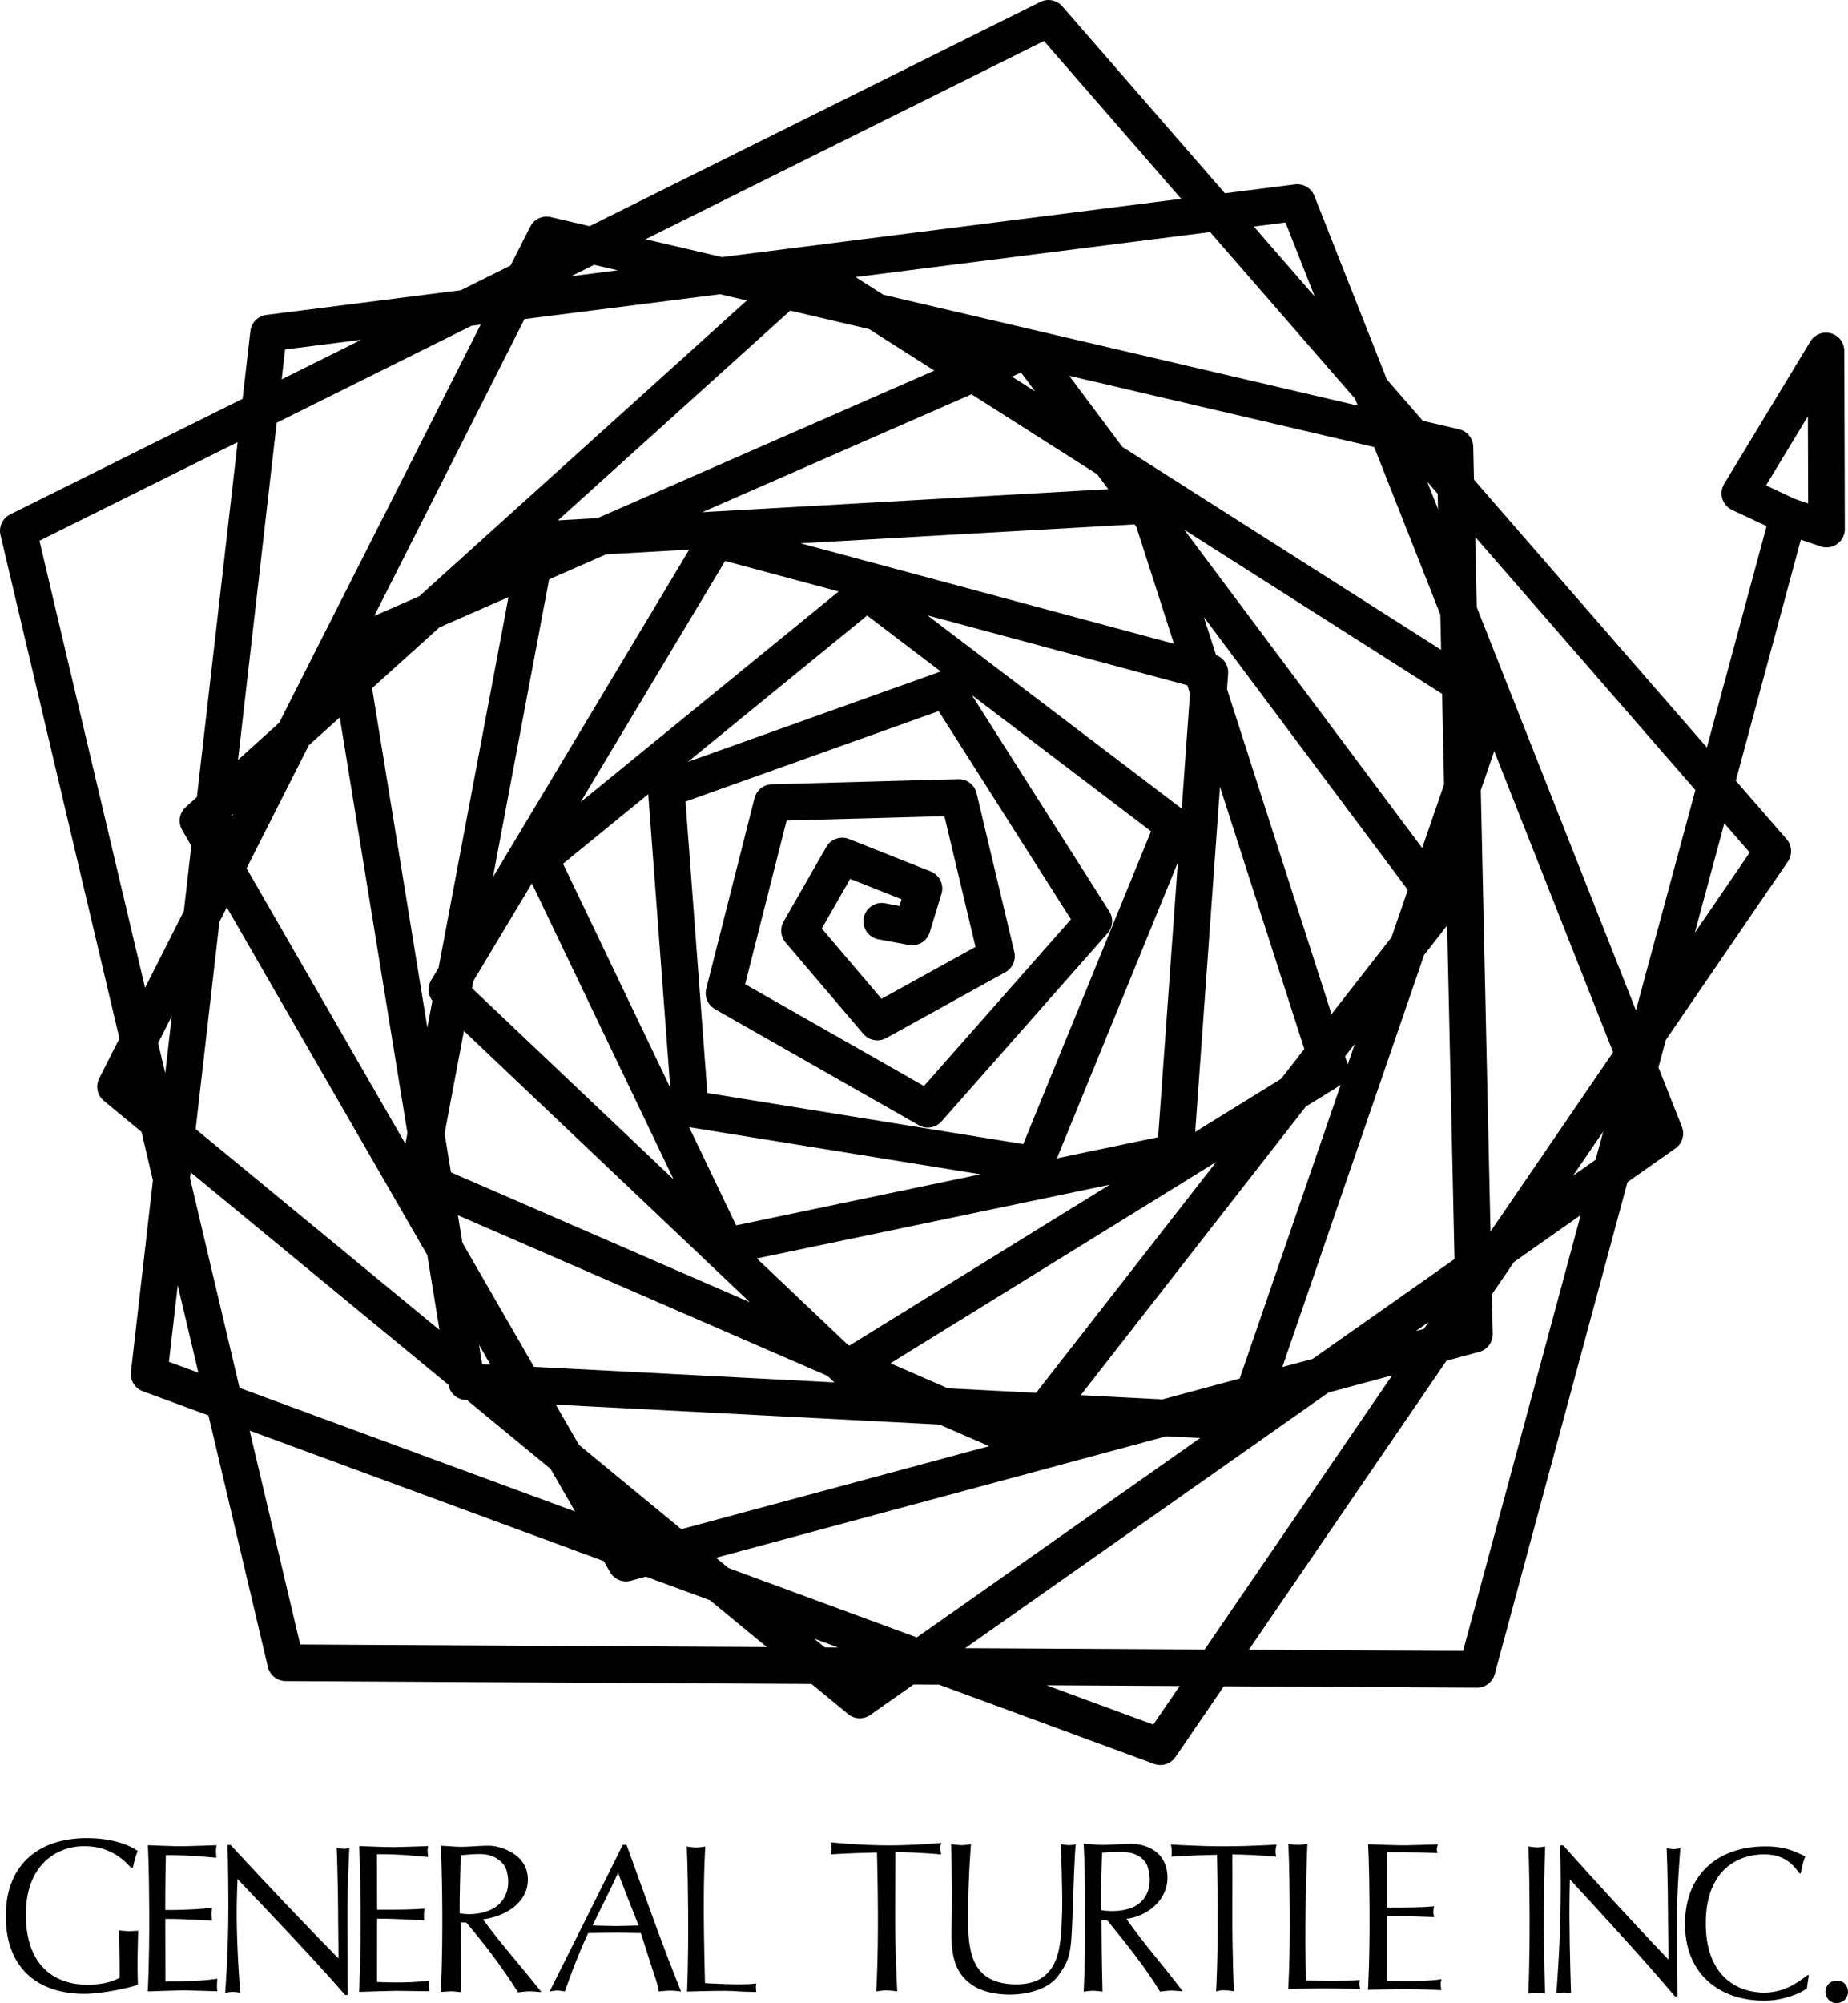 <?xml version="1.0" encoding="UTF-8" standalone="no"?>
<!-- Created with Inkscape (http://www.inkscape.org/) -->

<svg
   width="197.248mm"
   height="213.67mm"
   viewBox="0 0 197.248 213.67"
   version="1.1"
   id="svg16172"
   inkscape:version="1.1.2 (0a00cf5339, 2022-02-04)"
   sodipodi:docname="gti+squiral.svg"
   xmlns:inkscape="http://www.inkscape.org/namespaces/inkscape"
   xmlns:sodipodi="http://sodipodi.sourceforge.net/DTD/sodipodi-0.dtd"
   xmlns="http://www.w3.org/2000/svg"
   xmlns:svg="http://www.w3.org/2000/svg">
  <sodipodi:namedview
     id="namedview16174"
     pagecolor="#ffffff"
     bordercolor="#666666"
     borderopacity="1.0"
     inkscape:pageshadow="2"
     inkscape:pageopacity="0.0"
     inkscape:pagecheckerboard="0"
     inkscape:document-units="mm"
     showgrid="false"
     inkscape:zoom="0.64052329"
     inkscape:cx="145.9744"
     inkscape:cy="530.81598"
     inkscape:window-width="1920"
     inkscape:window-height="1043"
     inkscape:window-x="0"
     inkscape:window-y="120"
     inkscape:window-maximized="1"
     inkscape:current-layer="layer1"
     fit-margin-top="0"
     fit-margin-left="0"
     fit-margin-right="0"
     fit-margin-bottom="0" />
  <defs
     id="defs16169" />
  <g
     inkscape:label="Layer 1"
     inkscape:groupmode="layer"
     id="layer1"
     transform="translate(-7.203,-7.667)">
    <path
       style="fill:none;stroke:#000000;stroke-width:3.907;stroke-linecap:round;stroke-linejoin:round;stroke-miterlimit:4;stroke-dasharray:none;stroke-opacity:1"
       d="m 101.314,105.939 3.255,0.605 1.255,-4.104 -8.728,-3.464 -4.556,7.959 8.304,9.754 12.724,-7.026 -4.028,-16.93 -19.91,0.547 -5.151,20.333 21.758,12.381 17.714,-20.068 L 108.202,81.157 78.311,91.834 80.87,125.941 117.638,131.884 132.435,95.691 99.714,70.838 64.873,99.259 84.676,140.599 132.658,130.582 136.339,79.387 83.682,65.236 54.902,113.225 97.569,153.682 149.19,121.799 129.805,61.562 64.618,65.254 51.778,133.302 116.3,161.325 161.003,104.06 116.825,44.998 44.238,76.776 56.993,155.053 139.994,159.347 166.376,82.706 93.543,36.369 28.333,95.214 74.019,174.4 164.579,149.986 162.499,55.363 65.541,32.723 19.531,123.587 98.97,189.001 184.903,128.571 145.672,29.272 35.869,43.198 23.119,154.236 131.054,193.988 196.422,98.462 119.115,9.621 9.157,64.29 37.696,185.031 l 127.163,0.704 33.217,-123.02 4.083,1.39 -0.058,-19.003 -9.194,15.191 5.153,2.413"
       id="path1012"
       sodipodi:nodetypes="ccccccccccccccccccccccccccccccccccccccccccccccccccccccccccc" />
    <path
       id="path129346-2"
       style="fill:#000000;fill-opacity:1;stroke:#000000;stroke-width:0;stroke-linecap:butt;stroke-linejoin:miter;stroke-miterlimit:4;stroke-dasharray:none;stroke-opacity:1"
       d="m 16.401,203.735 c -4.678,0.015 -8.581,2.48 -8.578,8.328 0.003,5.848 3.738,8.284 8.377,8.288 1.99,0.002 5.139,-0.714 5.724,-0.979 0,0 -0.04,-1.001 -0.043,-1.809 -0.005,-1.317 0.068,-3.95 0.068,-3.95 0,0 -0.693,0.055 -1.04,0.049 -0.342,-0.006 -1.022,-0.085 -1.022,-0.085 0,0 0.067,2.216 0.082,3.325 0.008,0.581 0.003,1.742 0.003,1.742 -0.796,0.415 -1.791,0.728 -3.449,0.733 -3.148,0.009 -6.469,-1.692 -6.561,-7.283 -0.088,-5.347 3.131,-7.533 6.335,-7.498 2.868,0.031 4.336,1.694 4.859,2.274 l 0.238,-0.001 c 0,0 0.143,-0.7 0.227,-0.996 0.086,-0.303 0.287,-0.763 0.287,-0.763 -0.764,-0.559 -2.575,-1.384 -5.506,-1.375 z m 79.464,0.448 c 0,0 0.104,0.328 0.103,0.569 -0.001,0.241 -0.089,0.717 -0.089,0.717 0,0 2.105,-0.147 4.928,-0.194 0.011,0.824 0.083,2.596 0.1,6.353 0.025,5.31 -0.176,8.459 -0.176,8.459 0,0 0.732,-0.111 1.103,-0.11 0.371,10e-4 1.138,0.11 1.138,0.11 0,0 -0.242,-4.263 -0.221,-8.43 0.017,-3.311 0.022,-5.566 0.022,-6.432 2.918,0.039 4.889,0.254 4.889,0.254 0,0 -0.116,-0.479 -0.114,-0.72 0.001,-0.242 0.148,-0.514 0.148,-0.514 0,0 -2.706,0.26 -5.645,0.264 -2.939,0.004 -6.186,-0.325 -6.186,-0.325 z m 31.936,0.156 c -0.045,7e-4 -0.088,0.002 -0.131,0.004 -0.961,0.038 -2.285,0.123 -2.808,0.119 -0.687,-0.006 -1.093,-0.086 -1.996,-0.122 0,0 0.141,1.99 0.163,7.304 0.023,5.314 -0.159,8.47 -0.159,8.47 0,0 0.741,-0.097 1.005,-0.097 0.263,-5e-5 1.006,0.091 1.006,0.091 0,0 -0.099,-3.734 -0.107,-7.606 l 0.617,0.007 c 2.152,2.657 3.927,4.833 5.634,7.605 0,0 0.836,-0.117 1.168,-0.116 0.333,0.002 1.253,0.084 1.253,0.084 -2.137,-2.834 -4.086,-4.981 -6.017,-7.73 2.245,-0.269 4.392,-1.997 4.385,-4.389 -0.008,-2.911 -2.445,-3.608 -3.872,-3.624 -0.048,-5.6e-4 -0.095,-6.9e-4 -0.14,0 z m 16.911,0.004 c 0,0 0.121,1.882 0.156,7.149 0.035,5.267 -0.162,8.338 -0.162,8.338 0,0 2.781,-0.065 4.161,-0.059 1.38,0.007 1.286,0.026 3.518,0.057 0,0 -0.077,-0.26 -0.078,-0.485 -3.5e-4,-0.225 0.038,-0.466 0.038,-0.466 -1.309,0.137 -5.723,0.048 -5.723,0.048 0,0 -0.157,-2.966 -0.07,-7.481 0.089,-4.625 0.197,-7.098 0.197,-7.098 0,0 -0.655,0.113 -0.993,0.111 -0.338,-0.002 -1.045,-0.113 -1.045,-0.113 z m -24.274,0.029 c 0,0 0.203,5.649 0.131,7.283 -0.136,3.103 0.045,7.726 -4.943,7.685 -4.988,-0.041 -5.109,-3.918 -5.092,-7.445 0.021,-4.157 0.307,-7.518 0.307,-7.518 0,0 -0.628,0.115 -0.995,0.113 -0.367,-0.002 -1.127,-0.115 -1.127,-0.115 0,0 0.124,4.538 0.088,6.961 -0.05,3.4 -0.447,6.353 2.24,8.12 2.351,1.546 7.413,1.28 9.073,-0.996 1.271,-1.742 1.423,-2.297 1.56,-6.567 0.227,-7.072 0.346,-7.518 0.346,-7.518 0,0 -0.327,0.112 -0.694,0.11 -0.367,-0.002 -0.894,-0.112 -0.894,-0.112 z m 32.789,0.019 c 0,0 0.136,1.964 0.16,7.192 0.024,5.228 -0.169,8.342 -0.169,8.342 0,0 3.76,-0.113 4.117,-0.112 0.357,0.002 3.711,0.139 3.711,0.139 0,0 -0.074,-0.439 -0.072,-0.661 0.001,-0.222 0.1,-0.499 0.1,-0.499 -2.358,0.338 -5.866,0.149 -5.866,0.149 0,0 0.015,-5.027 0.004,-6.879 2.443,-0.018 4.51,0.104 5.068,0.101 0,0 -0.089,-0.34 -0.089,-0.536 -3.9e-4,-0.196 0.086,-0.612 0.086,-0.612 -1.057,0.097 -2.438,0.141 -5.064,0.129 -0.011,-2.55 0.019,-5.896 0.019,-5.896 2.912,-0.02 4.693,0.049 5.4,0.087 0,0 -0.075,-0.271 -0.077,-0.423 -0.002,-0.152 0.124,-0.509 0.124,-0.509 0,0 -2.514,0.086 -3.474,0.099 -0.997,0.011 -3.978,-0.113 -3.978,-0.113 z m -21.041,0.029 c 0,0 0.088,0.479 0.087,0.717 -0.001,0.238 -0.026,0.577 -0.026,0.577 0,0 2.15,-0.154 4.848,-0.201 0.011,0.815 0.059,2.504 0.076,6.217 0.024,5.247 -0.169,8.359 -0.169,8.359 0,0 0.459,-0.13 0.814,-0.129 0.355,0.002 1.087,0.11 1.087,0.11 0,0 -0.183,-4.207 -0.163,-8.324 0.016,-3.272 3.6e-4,-5.417 0,-6.272 2.789,0.039 4.687,0.245 4.687,0.245 0,0 -0.09,-0.335 -0.088,-0.574 0.001,-0.239 0.116,-0.717 0.116,-0.717 0,0 -2.702,0.175 -5.511,0.179 -2.809,0.005 -5.759,-0.187 -5.759,-0.187 z m -58.106,0.033 -0.406,7.3e-4 c -3.211,6.477 -4.85,9.74 -7.809,15.641 0,0 0.548,-0.101 0.823,-0.099 0.274,0.001 0.801,0.1 0.801,0.1 0.776,-2.219 1.638,-4.411 2.49,-6.224 0.407,-0.01 2.197,-0.038 3.009,-0.035 0.813,0.002 2.468,0.032 2.617,0.036 0,0 0.758,2.33 0.973,3.047 0.215,0.716 0.849,2.37 0.943,3.175 0,0 0.871,-0.093 1.268,-0.091 0.397,0.001 1.106,0.094 1.106,0.094 -2.277,-5.679 -3.431,-9.084 -5.815,-15.645 z m -42.587,0.013 c 0,0 0.075,2.515 0.086,6.285 0.016,5.023 -0.341,9.479 -0.341,9.479 0,0 0.589,-0.093 0.858,-0.091 0.27,0.002 0.747,0.09 0.747,0.09 0,0 -0.355,-4.203 -0.377,-8.266 -0.008,-1.544 0.087,-3.867 0.087,-3.867 3.509,3.685 8.389,8.794 11.486,12.371 l 0.281,-0.001 c 0,0 -0.018,-4.296 -0.039,-8.357 -0.015,-2.852 0.209,-7.301 0.209,-7.301 0,0 -0.347,0.071 -0.595,0.069 -0.249,-0.002 -0.757,-0.105 -0.757,-0.105 0,0 0.143,2.925 0.16,8.064 0.004,1.22 0.044,2.849 0.031,3.734 -3.836,-3.898 -7.611,-7.888 -11.508,-12.1 z m -8.509,0.023 c 0,0 0.127,1.972 0.15,7.221 0.022,5.249 -0.158,8.376 -0.158,8.376 0,0 3.518,-0.114 3.852,-0.113 0.334,0.001 3.564,0.102 3.564,0.102 0,0 -0.033,-0.392 -0.032,-0.615 0.001,-0.223 0.046,-0.721 0.046,-0.721 -2.206,0.339 -5.55,0.286 -5.55,0.286 0,0 -0.003,-4.807 -0.013,-6.666 2.286,-0.018 4.462,0.18 4.985,0.176 0,0 -0.049,-0.472 -0.05,-0.668 -3.19e-4,-0.197 0.052,-0.686 0.052,-0.686 -0.989,0.097 -2.533,0.237 -4.99,0.226 -0.011,-2.56 0.063,-5.857 0.063,-5.857 2.725,-0.02 4.728,0.242 5.389,0.281 0,0 -0.039,-0.571 -0.041,-0.723 -0.002,-0.152 0.064,-0.619 0.064,-0.619 0,0 -2.675,0.102 -3.608,0.113 -0.933,0.011 -3.722,-0.113 -3.722,-0.113 z m 150.742,0.014 c 0,0 0.104,2.554 0.05,6.308 -0.073,5.059 -0.458,9.485 -0.458,9.485 0,0 0.575,-0.093 0.838,-0.092 0.263,0.002 0.729,0.091 0.729,0.091 0,0 -0.144,-4.193 -0.165,-8.285 -0.008,-1.555 0.047,-3.873 0.047,-3.873 3.425,3.711 8.183,8.878 11.206,12.481 l 0.275,-0.002 c 0,0 -0.031,-4.285 -0.052,-8.375 -0.015,-2.872 0.361,-7.426 0.361,-7.426 0,0 -0.482,0.102 -0.725,0.1 -0.243,-0.002 -0.739,-0.105 -0.739,-0.105 0,0 0.14,2.945 0.156,8.121 0.004,1.229 0.043,2.87 0.03,3.761 -3.744,-3.926 -7.429,-7.944 -11.232,-12.186 z m -114.52,0.04 c -0.9,0.006 -1.874,0.119 -2.805,0.12 -0.705,-0.006 -1.229,-0.08 -2.156,-0.116 0,0 0.144,2.013 0.167,7.252 0.023,5.238 -0.164,8.35 -0.164,8.35 0,0 0.872,-0.071 1.143,-0.071 0.27,-4e-5 1.033,0.091 1.033,0.091 0,0 -0.025,-3.62 -0.034,-7.437 l 0.592,0.019 c 2.21,2.619 3.769,4.71 5.521,7.442 0,0 0.859,-0.115 1.201,-0.113 0.342,0.001 1.287,0.083 1.287,0.083 -2.194,-2.793 -4.261,-5.058 -6.243,-7.767 2.305,-0.265 4.779,-1.725 4.796,-4.198 0.021,-2.986 -3.314,-3.628 -3.956,-3.649 -0.125,-0.004 -0.252,-0.006 -0.381,-0.005 z m -6.295,0.007 c 0,0 -0.004,0.019 -0.007,0.034 0.005,-1.9e-4 0.094,-0.003 0.094,-0.003 z m -0.007,0.034 c -0.162,0.006 -2.659,0.1 -3.578,0.11 -0.949,0.011 -3.788,-0.113 -3.788,-0.113 0,0 0.13,1.967 0.153,7.203 0.023,5.236 -0.161,8.355 -0.161,8.355 0,0 3.581,-0.114 3.92,-0.113 0.34,10e-4 3.613,0.047 3.613,0.047 0,0 -0.089,-0.341 -0.088,-0.564 0.001,-0.222 0.033,-0.578 0.033,-0.578 -2.245,0.338 -5.566,0.15 -5.566,0.15 0,0 0.024,-4.892 0.013,-6.746 2.326,-0.017 4.482,0.177 5.014,0.173 0,0 -0.018,-0.371 -0.018,-0.567 -3.66e-4,-0.196 0.053,-0.684 0.053,-0.684 -1.007,0.097 -2.546,0.129 -5.046,0.118 -0.011,-2.553 -0.023,-5.924 -0.023,-5.924 2.773,-0.019 4.775,0.261 5.449,0.3 0,0 -0.04,-0.57 -0.042,-0.722 -0.002,-0.128 0.046,-0.369 0.061,-0.445 z m 117.43,0.034 c 0,0 0.115,1.972 0.135,7.268 0.02,5.297 -0.137,8.445 -0.137,8.445 0,0 0.654,-0.095 0.953,-0.094 0.3,0.002 0.838,0.091 0.838,0.091 0,0 -0.154,-4.25 -0.137,-8.406 0.017,-4.156 0.142,-7.296 0.142,-7.296 0,0 -0.58,0.101 -0.88,0.099 -0.3,-0.002 -0.915,-0.107 -0.915,-0.107 z m 25.25,0.002 c -4.976,0.015 -8.49,2.921 -8.53,8.201 -0.041,5.28 3.535,8.245 8.427,8.255 2.069,0.005 3.857,-0.764 4.576,-1.298 l 0.21,-1.411 -0.115,-0.03 c -1.294,0.999 -2.606,1.829 -4.596,1.89 -3.395,-0.033 -6.28,-2.182 -6.287,-7.38 -0.006,-5.29 2.972,-7.385 6.289,-7.378 2.451,0.005 3.342,1.56 3.718,2.04 l 0.124,-0.021 c 0,0 0.129,-0.618 0.225,-1.028 0.065,-0.262 0.182,-0.545 0.261,-0.779 -1.131,-0.532 -2.121,-1.069 -4.301,-1.062 z m -115.08,0.007 c 0,0 0.117,1.883 0.151,7.149 0.034,5.267 -0.119,8.329 -0.119,8.329 0,0 2.657,-0.084 3.996,-0.077 1.339,0.007 1.228,0.093 3.395,0.124 0,0 -0.041,-0.296 -0.041,-0.521 -3.49e-4,-0.225 0.045,-0.393 0.045,-0.393 -1.206,0.234 -5.48,-0.028 -5.48,-0.028 0,0 -0.119,-4.493 -0.13,-7.396 -0.017,-4.626 0.162,-7.185 0.162,-7.185 0,0 -0.635,0.113 -0.963,0.111 -0.328,-0.002 -1.015,-0.113 -1.015,-0.113 z m 46.1,0.573 c 0.577,0.004 1.108,0.05 1.494,0.17 0.937,0.289 1.459,0.886 1.63,1.507 0.575,2.091 -0.214,3.439 -1.282,4.07 -1.007,0.595 -2.593,0.683 -3.741,0.465 -0.022,-1.705 0.099,-4.626 0.129,-6.121 0.571,-0.055 1.195,-0.095 1.772,-0.091 z m -68.333,0.236 c 0.455,-0.002 0.868,0.034 1.215,0.137 0.962,0.285 1.598,0.961 1.774,1.573 0.591,2.061 -0.298,3.467 -1.395,4.089 -1.034,0.586 -2.422,0.739 -3.601,0.525 -0.023,-1.681 0.081,-4.724 0.112,-6.197 0.66,-0.061 1.311,-0.124 1.895,-0.126 z m 14.905,2.004 c 1.299,3.424 1.54,3.907 2.183,5.621 0,0 -1.915,0.051 -2.462,0.053 -0.547,0.001 -2.446,-0.061 -2.446,-0.061 0.93,-1.929 1.848,-3.691 2.724,-5.613 z m 130.087,11.506 c -0.793,0.003 -1.214,0.577 -1.212,1.196 0.001,0.619 0.462,1.198 1.187,1.194 0.725,-0.004 1.211,-0.58 1.213,-1.193 0.002,-0.613 -0.395,-1.2 -1.187,-1.197 z" />
  </g>
</svg>
